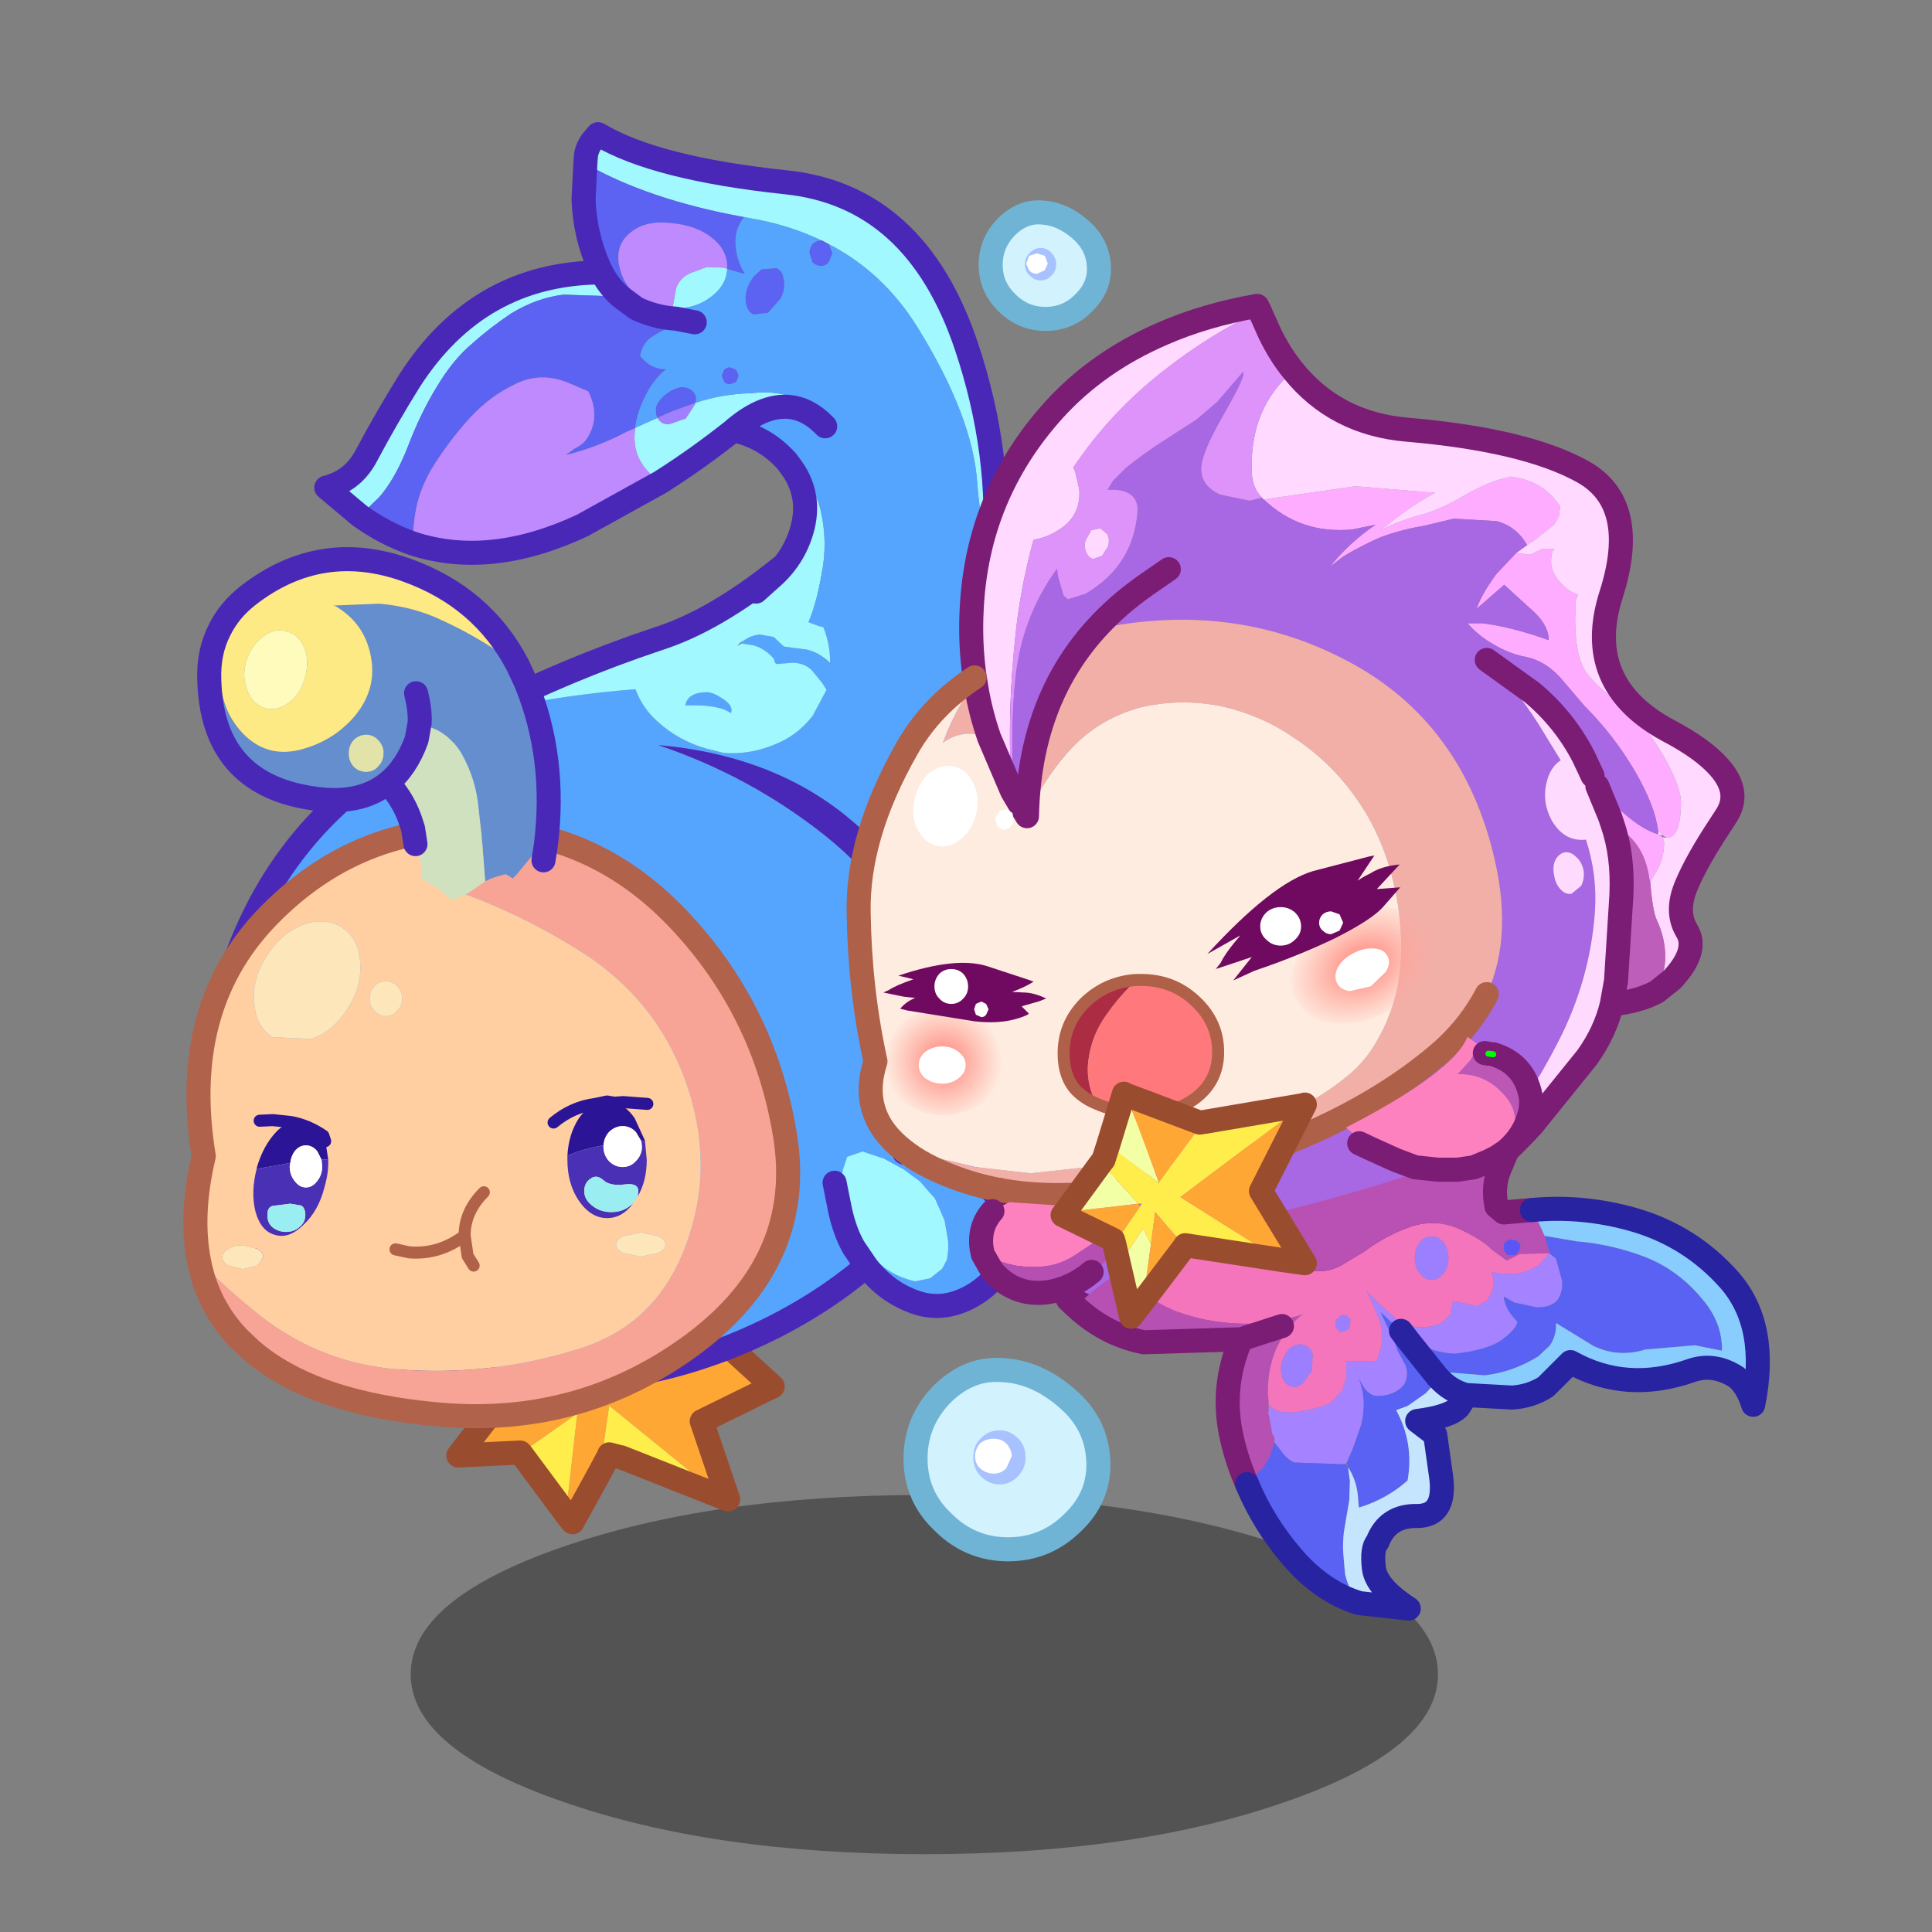 <svg xmlns:ffdec="https://www.free-decompiler.com/flash" xmlns:xlink="http://www.w3.org/1999/xlink" ffdec:objectType="frame" height="90" width="90" xmlns="http://www.w3.org/2000/svg"><rect width="100%" height="100%" fill="#808080" stroke="none"/><use ffdec:characterId="21" height="81.15" transform="translate(8.55 5.65)" width="76.8" xlink:href="#a"/><defs><g id="a" transform="translate(-8.55 -5.65)"><use ffdec:characterId="1" height="28.75" transform="matrix(.628 0 0 .582 19.132 69.642)" width="76.2" xlink:href="#b"/><use ffdec:characterId="2" height="25.95" transform="matrix(.56 0 0 .56 20.79 56.94)" width="28.15" xlink:href="#c"/><use ffdec:characterId="3" height="69.7" transform="matrix(.56 0 0 .56 9.44 25.89)" width="69.6" xlink:href="#d"/><use ffdec:characterId="4" height="50.9" transform="matrix(.56 0 0 .56 8.54 38.04)" width="51.3" xlink:href="#e"/><use ffdec:characterId="5" height="14.65" transform="matrix(.56 0 0 .56 11.788 51.032)" width="33.3" xlink:href="#f"/><use ffdec:characterId="6" height="44.25" transform="matrix(.56 0 0 .56 14.64 5.69)" width="57.7" xlink:href="#g"/><use ffdec:characterId="7" height="29.35" transform="matrix(.56 0 0 .56 9.19 25.49)" width="30.25" xlink:href="#h"/><use ffdec:characterId="8" height="14.75" transform="matrix(.56 0 0 .56 38.318 53.136)" width="16.6" xlink:href="#i"/><use ffdec:characterId="9" height="86.75" transform="matrix(.56 0 0 .56 39.44 13.69)" width="74.7" xlink:href="#j"/><use ffdec:characterId="10" height="8.8" transform="matrix(.56 0 0 .56 45.14 55.86)" width="13.2" xlink:href="#k"/><use ffdec:characterId="11" height="40.5" transform="matrix(.56 0 0 .56 49.19 52.84)" width="59.4" xlink:href="#l"/><use ffdec:characterId="12" height="12.1" transform="matrix(.56 0 0 .56 49.27 45.37)" width="13.85" xlink:href="#m"/><use ffdec:characterId="13" height="20.55" transform="matrix(.56 0 0 .56 48.94 50.39)" width="22.15" xlink:href="#n"/><use ffdec:characterId="14" height="12.05" transform="matrix(.56 0 0 .56 62.7 48.3)" width="16.4" xlink:href="#o"/><use ffdec:characterId="15" height="13.9" transform="matrix(.56 0 0 .56 41.15 39.85)" width="43" xlink:href="#p"/><use ffdec:characterId="16" height="10.85" transform="matrix(.56 0 0 .56 45.59 9.34)" width="11" xlink:href="#q"/><use ffdec:characterId="17" height="16.95" transform="matrix(.56 0 0 .56 42.09 63.24)" width="17.2" xlink:href="#r"/></g><g id="c"><path d="m6.15 10.45.05-.1.05-.05 1.6-2.6 1.9-2.75L12.3 0l13.85 12.65-5.9 2.9 2.2 6.5-.55-.2-9.35-7.6-.8 5.6-2.25 4.1-.55-.7.95-8.35-4.7 3.3-.05-.05L0 18.4l6.15-7.95" fill="#fea734" fill-rule="evenodd" transform="translate(1 1)"/><path d="m5.2 18.2 4.7-3.3-.95 8.35L5.2 18.2m6.55 1.65.8-5.6 9.35 7.6-8.35-3.3h-.05l-.95-.25v.05l-.8 1.5" fill="#ffed4b" fill-rule="evenodd" transform="translate(1 1)"/><path d="m7.15 11.45.05-.1.05-.05-.1.15L1 19.4l5.15-.25.05.05 3.75 5.05.55.7 2.25-4.1.8-1.5 1 .2 8.35 3.3.55.2-2.2-6.5 5.9-2.9L13.3 1l-2.55 4.95-1.9 2.75-1.6 2.6.55-1.1 1.05-1.5m5.7 10.85h-.05l-.95-.25v.05" fill="none" stroke="#9a4c2f" stroke-linecap="round" stroke-linejoin="round" stroke-width="2"/></g><g id="d"><path d="m22.1 12.1 1.45-.35Q29.2 10.55 35 10.1l.15.35q.55 1.3 1.65 2.3 1.8 1.65 4.15 2.3l1.4.35q2.15.15 4.1-.65 2-.75 3.3-2.45l1.15-2.15-.35-.55-.9-1.1q-.65-.6-1.6-.6l-1.2.1h-.15l-.1-.15-.1-.3q-.75-.85-1.7-1.1l-.95-.15-.1-.1.5-.3q.5-.3 1.1-.35l1.15.2.85.8 1.9.25q.85.2 1.6.8l.35.3q0-2.2-1.15-4.15L49.7 3l.3-1.95 14.6 3.3q2.1 10.75 2.9 21.85.4 5.5-.7 10.7-.95 4.45-3 8.65 0-6.15-2.1-12-2.85-7.85-9.35-13.05-6.25-4.95-15.45-5.75 7.6 2.55 13.85 7.5 6.5 5.2 9.35 13.05 2.35 6.45 2.1 13.3-5.95 10-16.8 15.1-10.6 5-22.25 3.75Q9.7 66.35 3.35 54.6q-5.8-10.8-1.5-22.3 4.05-11 14.1-16.9l.4-.2 5.75-3.1m29.1-4.2v.05h.05l-.05-.05m-9 2.95q.8.5.8 1l-.05.25q-1-.75-3.8-.65.2-1.1 1.8-1.1.5 0 1.25.5" fill="#55a5ff" fill-rule="evenodd" transform="translate(1 1)"/><path d="M62.2 48.6q.25-6.85-2.1-13.3-2.85-7.85-9.35-13.05-6.25-4.95-13.85-7.5 9.2.8 15.45 5.75 6.5 5.2 9.35 13.05 2.1 5.85 2.1 12l-1.4 2.7-.2.35" fill="#4928b7" fill-rule="evenodd" transform="translate(1 1)"/><path d="m43.85 6.3.95.15q.95.25 1.7 1.1l.1.3.1.15h.15l1.2-.1q.95 0 1.6.6l.9 1.1.35.55-1.15 2.15q-1.3 1.7-3.3 2.45-1.95.8-4.1.65l-1.4-.35q-2.35-.65-4.15-2.3-1.1-1-1.65-2.3L35 10.1q-5.8.45-11.45 1.65l-1.45.35q7.15-3.65 14.8-6.2Q41.6 4.4 47.05 0q-.2.2 2.95 1.05L49.7 3l.35.75Q51.2 5.7 51.2 7.9l-.35-.3q-.75-.6-1.6-.8l-1.9-.25-.85-.8-1.15-.2q-.6.05-1.1.35l-.5.3-.3.3.4-.2m-1.65 4.55q-.75-.5-1.25-.5-1.6 0-1.8 1.1 2.8-.1 3.8.65l.05-.25q0-.5-.8-1" fill="#a1f8ff" fill-rule="evenodd" transform="translate(1 1)"/><path d="m23.1 13.1-5.75 3.1-.4.2Q6.9 22.3 2.85 33.3q-4.3 11.5 1.5 22.3 6.35 11.75 19.8 12.85Q35.8 69.7 46.4 64.7q10.85-5.1 16.8-15.1l.2-.35 1.4-2.7q2.05-4.2 3-8.65 1.1-5.2.7-10.7-.8-11.1-2.9-21.85L51 2.05Q47.85 1.2 48.05 1 42.6 5.4 37.9 6.9q-7.65 2.55-14.8 6.2z" fill="none" stroke="#4928b7" stroke-linecap="round" stroke-linejoin="round" stroke-width="2"/></g><g id="e"><path d="M21.2.05 22.35 0H23q10.05 0 17.2 7.55 7.15 7.55 8.85 17.95 1.7 10.4-7.6 17.35-9.3 6.9-21.05 5.9-10.65-.9-15.8-5.4l-1.05-1Q1 39.65.3 35.95q2.45 2.5 5.25 4.7 5.1 3.9 11.5 4.35 7.5.55 14.6-1.65 6.35-1.85 8.9-8.05 2.7-6.55.5-13.5-2.3-7.15-8.55-11.3-4.8-3.1-10.05-5.05-2.55-2.8-1.25-5.4" fill="#f7a496" fill-rule="evenodd" transform="translate(1 1)"/><path d="M.3 35.95q-.75-3.85.4-8.7-2-12.15 5.1-19.7Q12.3.7 21.2.05q-1.3 2.6 1.25 5.4Q27.7 7.4 32.5 10.5q6.25 4.15 8.55 11.3 2.2 6.95-.5 13.5-2.55 6.2-8.9 8.05-7.1 2.2-14.6 1.65-6.4-.45-11.5-4.35-2.8-2.2-5.25-4.7m36.75-2.35-1.45.3q-.6.3-.6.7 0 .4.6.7l1.45.3 1.45-.3q.6-.3.6-.7 0-.4-.6-.7l-1.45-.3m-33.1 1.05q-.7 0-1.2.3t-.5.7q0 .4.5.7l1.2.3 1.2-.3.5-.7q0-.4-.5-.7l-1.2-.3m12.85-19.5q.4-.4.4-1t-.4-1.05q-.4-.4-.95-.4-.55 0-.95.4-.4.45-.4 1.05 0 .6.4 1 .4.45.95.45.55 0 .95-.45M13.7 11q-.15-1.9-1.55-2.8-1.4-.85-3.2-.2-1.85.75-3.05 2.65-1.2 1.95-1 3.85.15 2 1.55 2.85l3.2.15q1.85-.65 3.05-2.6 1.2-1.9 1-3.9" fill="#ffcea1" fill-rule="evenodd" transform="translate(1 1)"/><path d="M13.7 11q.2 2-1 3.9-1.2 1.95-3.05 2.6l-3.2-.15q-1.4-.85-1.55-2.85-.2-1.9 1-3.85Q7.1 8.75 8.95 8q1.8-.65 3.2.2 1.4.9 1.55 2.8m3.1 4.15q-.4.45-.95.45-.55 0-.95-.45-.4-.4-.4-1t.4-1.05q.4-.4.95-.4.55 0 .95.4.4.45.4 1.05 0 .6-.4 1M3.95 34.65l1.2.3q.5.3.5.7l-.5.7-1.2.3-1.2-.3q-.5-.3-.5-.7 0-.4.5-.7.5-.3 1.2-.3m33.1-1.05 1.45.3q.6.3.6.7 0 .4-.6.7l-1.45.3-1.45-.3q-.6-.3-.6-.7 0-.4.6-.7l1.45-.3" fill="#fde7ba" fill-rule="evenodd" transform="translate(1 1)"/><path d="M22.2 1.05 23.35 1H24q10.05 0 17.2 7.55 7.15 7.55 8.85 17.95 1.7 10.4-7.6 17.35-9.3 6.9-21.05 5.9-10.65-.9-15.8-5.4l-1.05-1Q2 40.65 1.3 36.95q-.75-3.85.4-8.7-2-12.15 5.1-19.7 6.5-6.85 15.4-7.5z" fill="none" stroke="#b1624a" stroke-linecap="round" stroke-linejoin="round" stroke-width="2"/></g><g id="f"><path d="M34.85 22.8q.95.2 1.7 1.3l.85 1.85-.3.05-.45-.75q-.45-.5-1.1-.5-.65 0-1.15.5-.4.45-.45 1.1-1.55.25-3 .85.1-1.8.95-3.1.6-.85 1.4-1.2l.5-.05 1.05-.05m-26.95 5-.75.15-2.05.35v-.05q.55-1.95 1.75-3.15.55-.5 1.05-.7 1.45.25 2.75 1.15l.15.45.05.2.2 1.3-.55.05-.35-.7q-.4-.5-.95-.5-.55 0-.95.5-.3.45-.35.95" fill="#2b1495" fill-rule="evenodd" transform="translate(-4.8 -22.2)"/><path d="m37.4 25.95.15 1.6q0 1.75-.75 3.05l.05-.45q0-.7-1.15-.55-1.2.15-1.75-.35t-1.05-.15q-.55.35-.55 1.05 0 .7.65 1.2.65.55 1.6.55.95 0 1.6-.55l.2-.15q-.9 1.2-2.15 1.2-1.35 0-2.35-1.45-.95-1.4-.95-3.4v-.35q1.45-.6 3-.85v.1q0 .7.45 1.2.5.5 1.15.5.65 0 1.1-.5.5-.5.5-1.2L37.1 26l.3-.05M7.9 27.8l-.05.3q0 .7.4 1.2.4.55.95.55.55 0 .95-.55.4-.5.4-1.2l-.05-.55.55-.05q.05 1.1-.3 2.3-.5 2-1.75 3.15-1.2 1.2-2.35.85-1.2-.3-1.65-1.95-.4-1.6.1-3.55l2.05-.35.75-.15m1.25 4.35q0-.6-.35-.8l-.9-.15-1.2.15q-.7 0-.7.7-.05.7.4 1.1.5.4 1.15.4.65 0 1.1-.4.5-.4.5-1" fill="#4930b5" fill-rule="evenodd" transform="translate(-4.8 -22.2)"/><path d="m36.8 30.6-.25.35-.15.25-.2.15q-.65.55-1.6.55-.95 0-1.6-.55-.65-.5-.65-1.2t.55-1.05q.5-.35 1.05.15t1.75.35q1.15-.15 1.15.55l-.05.45M9.15 32.15q0 .6-.5 1-.45.4-1.1.4-.65 0-1.15-.4-.45-.4-.4-1.1 0-.7.7-.7l1.2-.15.9.15q.35.2.35.8" fill="#9aedf1" fill-rule="evenodd" transform="translate(-4.8 -22.2)"/><path d="m10.5 27.55.05.55q0 .7-.4 1.2-.4.55-.95.55-.55 0-.95-.55-.4-.5-.4-1.2l.05-.3q.05-.5.35-.95.4-.5.95-.5.55 0 .95.5l.35.7M37.1 26l.05.45q0 .7-.5 1.2-.45.5-1.1.5-.65 0-1.15-.5-.45-.5-.45-1.2v-.1q.05-.65.45-1.1.5-.5 1.15-.5.65 0 1.1.5l.45.75" fill="#fff" fill-rule="evenodd" transform="translate(-4.8 -22.2)"/><path d="M33.3 22.9q-1.95.25-3.5 1.55m5.05-1.65-.6-.1-.95.2m1.55-.1.75-.05 2 .15M7.9 24.4l-1.45-.15-1.1.05M10.8 26l-.15-.45q-1.3-.9-2.75-1.15" fill="none" stroke="#2b1495" stroke-linecap="round" stroke-linejoin="round" transform="translate(-4.8 -22.2)"/><path d="m23.15 36.35-.5-.8-.25-1.7q-2.1 1.6-4.6 1.4L16.65 35M24 30.25q-1.6 1.6-1.6 3.6" fill="none" stroke="#b06249" stroke-linecap="round" stroke-linejoin="round" transform="translate(-4.8 -22.2)"/></g><g id="g"><path d="m41.8 9.15-.55-.3h-.05Q38.5 7.55 35.3 7l-.55-.1q-7.95-1.45-13.2-4.45l.05-.7q.1-.6.45-1.1L22.6 0l.1.05Q27.4 2.85 38.2 4q10.85 1.1 15.05 13.65 3 8.95 2.3 17.75-1.15-2.7-1.4-6.35-.35-5.5-4.95-12.95-2.85-4.6-7.4-6.95M38.6 27.6q1.95 1.35 2.5 3.6.65 2.65.1 5.45-.35 2.1-1.1 3.95-2.35-.9-4.35-2.55l1.45-1.3q1.85-1.7 2.45-4.15.65-2.75-1.05-5m-9.8-13.15.3-1.65q.3-.85 1.2-1.25l1.35-.5 1.45.05.25.1q-.05 1.35-1.3 2.3-1.25 1-3.05 1l-.2-.05m-3.05 9.95 1.8-.8.1.15q.35.45.95.35l1.3-.45.75-1.15.05-.15q2.25-.75 4.65-.8 2.25-.3 4.3.65 1.4.65 1.85 2.1-3.2-3.35-7.5.2l-.1.1q-2.95 2.35-6.1 4.35l-.4-.3q-2.1-1.65-1.7-4.2l.05-.05M24.4 13.45l-.1.05-4.55-.15q-2.2.25-4.35 1.55-1.8 1.2-3.3 2.55-1.55 1.3-2.9 3.55-1.35 2.2-2.4 4.95-1.05 2.7-2.4 4.25l-1.6 1.55L0 29.4q2.2-.55 3.3-2.6 1.7-3.2 3.6-6.25 5.75-9 16-9.05.6 1.15 1.5 1.95" fill="#a1f8ff" fill-rule="evenodd" transform="translate(1 1)"/><path d="M41.8 9.15q4.55 2.35 7.4 6.95 4.6 7.45 4.95 12.95.25 3.65 1.4 6.35-.3 3.45-1.1 6.85h-.1l-1.55-.05-1.05.2q-2.65.35-5.4-.1l-5.45-1.4-.8-.3q.75-1.85 1.1-3.95.55-2.8-.1-5.45-.55-2.25-2.5-3.6l-.3-.4q-1.75-1.95-4.3-2.55v-.15q4.3-3.55 7.5-.2-.45-1.45-1.85-2.1-2.05-.95-4.3-.65-2.4.05-4.65.8.15-.5-.15-.9-.35-.4-1.05-.4-.6.1-1.2.55-.6.45-.85 1.05-.1.55.1.95l-1.8.8-.05-.15q.2-1.2.75-2.3.65-1.45 1.8-2.4h-.35q-1.05-.15-1.8-1.1.15-.95.85-1.5 1.2-.85 2.55-1.15l1.15-.15-1.55-.3-.3-.85h.2q1.8 0 3.05-1 1.25-.95 1.3-2.3l1.35.4h.1q-.65-1.05-.75-2.25-.15-1.4.7-2.45l.55.1q3.2.55 5.9 1.85h-.05q-.4 0-.7.3-.25.3-.25.75l.25.75q.3.3.7.3.4 0 .65-.3l.3-.75-.3-.75m-5.6 2.1-.65.6-.35.55q-.4.85-.3 1.55.1.8.65 1.05l1.2-.15 1.05-1.2q.4-.8.25-1.5-.05-.75-.6-1l-1.25.1m-2.6 8.15q-.3 0-.5.2l-.2.5.2.5q.2.2.5.2l.5-.2.2-.5-.2-.5-.5-.2" fill="#55a5ff" fill-rule="evenodd" transform="translate(1 1)"/><path d="M41.2 8.85h.05l.55.3.3.75-.3.75q-.25.3-.65.3t-.7-.3l-.25-.75q0-.45.25-.75.3-.3.7-.3h.05m-19.65-6.4q5.25 3 13.2 4.45-.85 1.05-.7 2.45.1 1.2.75 2.25h-.1l-1.35-.4v-.15q0-1.45-1.3-2.45-1.25-1-3.35-1.2-2.1-.25-3.35.75-1.3 1-1 2.7.3 1.65 1.55 2.65v.1l-1.45-.1 1.35 1q1.6.75 3.3.85l.4.45q-1.35.3-2.55 1.15-.7.55-.85 1.5.75.95 1.8 1.1h.35q-1.15.95-1.8 2.4-.55 1.1-.75 2.3v.2l-.8.35q-2.35 1.25-5 1.9l.75-.55q.55-.25.9-.65 1.35-1.85.25-4.1l-1.4-.6q-2.4-1.1-4.6-.05-2.15 1-3.85 2.85-1.55 1.7-2.85 3.7-1.25 1.9-1.65 3.95-.25 1.4-.25 2.8-2.3-.8-4.4-2.3l1.6-1.55q1.35-1.55 2.4-4.25Q7.85 23.2 9.2 21q1.35-2.25 2.9-3.55 1.5-1.35 3.3-2.55 2.15-1.3 4.35-1.55l4.55.15h.15l-.05-.05q-.9-.8-1.5-1.95l-.15-.3Q21.5 8.45 21.4 5.4l.15-2.95m14.65 8.8 1.25-.1q.55.25.6 1 .15.7-.25 1.5l-1.05 1.2-1.2.15q-.55-.25-.65-1.05-.1-.7.3-1.55l.35-.55.65-.6M27.55 23.6q-.2-.4-.1-.95.25-.6.85-1.05.6-.45 1.2-.55.7 0 1.05.4.3.4.15.9l-.8.3q-1.2.4-2.35.95m6.05-4.2.5.2.2.5-.2.5-.5.2q-.3 0-.5-.2l-.2-.5.2-.5q.2-.2.5-.2" fill="#5c62f2" fill-rule="evenodd" transform="translate(1 1)"/><path d="M25.9 13.5q-1.25-1-1.55-2.65-.3-1.7 1-2.7 1.25-1 3.35-.75 2.1.2 3.35 1.2 1.3 1 1.3 2.45v.15l-.25-.1-1.45-.05-1.35.5q-.9.4-1.2 1.25l-.3 1.65v.05l-.1.7q-1.85-.15-2.3-.85l-.5-.85M7.2 34.05q0-1.4.25-2.8.4-2.05 1.65-3.95 1.3-2 2.85-3.7 1.7-1.85 3.85-2.85 2.2-1.05 4.6.05l1.4.6q1.1 2.25-.25 4.1-.35.4-.9.65l-.75.55q2.65-.65 5-1.9l.8-.35q-.4 2.55 1.7 4.2l.4.3-6.5 3.6q-7.7 3.6-14.1 1.5" fill="#bf8afe" fill-rule="evenodd" transform="translate(1 1)"/><path d="m30.7 22.35-.05.15-.75 1.15-1.3.45q-.6.1-.95-.35l-.1-.15q1.15-.55 2.35-.95l.8-.3" fill="#a180ff" fill-rule="evenodd" transform="translate(1 1)"/><path d="m25.9 13.5.5.85q.45.7 2.3.85l.1-.7v-.05l.2.05h-.2l.3.85q-1.7-.1-3.3-.85l-1.35-1 1.45.1v-.1" fill="#fff" fill-rule="evenodd" transform="translate(1 1)"/><path d="M56.55 36.4q.7-8.8-2.3-17.75Q50.05 6.1 39.2 5 28.4 3.85 23.7 1.05L23.6 1l-.55.65q-.35.5-.45 1.1l-.05.7-.15 2.95q.1 3.05 1.35 5.8l.15.3q-10.25.05-16 9.05Q6 24.6 4.3 27.8 3.2 29.85 1 30.4l2.8 2.35q2.1 1.5 4.4 2.3 6.4 2.1 14.1-1.5l6.5-3.6q3.15-2 6.1-4.35l.1-.1q4.3-3.55 7.5-.2m12.85 17.95h.1q.8-3.4 1.1-6.85M30.1 16.35l1.55.3m3.35 9q2.55.6 4.3 2.55l.3.4q1.7 2.25 1.05 5-.6 2.45-2.45 4.15l-1.45 1.3M25.45 14.5l1.35 1q1.6.75 3.3.85m-4.65-1.85-.05-.05q-.9-.8-1.5-1.95M35 25.65l-.1-.05" fill="none" stroke="#4928b7" stroke-linecap="round" stroke-linejoin="round" stroke-width="2"/></g><g id="h"><path d="m10.4 3.85 3.75-.15q2.9.25 5.35 1.45Q22 6.3 24.35 7.9l1.3.9.7 1.5Q28.9 16.55 28 23.75l-.15.1-1.1.95-1.2 1.45-.3.3-.6-.35-.55.15q-.6.15-1.15.45l-.3-3.9-.25-2.15q-.2-2.4-1.4-4.55-.8-1.35-2.05-2l-1.45-.6q.05-1.05-.3-2.45.35 1.4.3 2.45l-.25 1.4q-.85 2.35-2.4 3.6-2.4 1.95-6.5 1.25Q.25 18.55 0 10.1q-.1-2.35.85-4.2l.1 3.25q-.2 3.15 1.8 5.3 2 2.1 4.8 1.4 2.75-.7 4.55-2.8 1.85-2.25 1.35-4.9-.5-2.85-3.05-4.3m2.65 10.75q-.6 0-1.05.45-.4.45-.4 1.1 0 .65.4 1.1.45.45 1.05.45.6 0 1-.45.45-.45.45-1.1 0-.65-.45-1.1-.4-.45-1-.45" fill="#658ecf" fill-rule="evenodd" transform="translate(1 1)"/><path d="m25.65 8.8-1.3-.9Q22 6.3 19.5 5.15q-2.45-1.2-5.35-1.45l-3.75.15q2.55 1.45 3.05 4.3.5 2.65-1.35 4.9-1.8 2.1-4.55 2.8-2.8.7-4.8-1.4-2-2.15-1.8-5.3L.85 5.9q.8-1.65 2.4-2.9 6-4.65 13.15-2.1 6.3 2.25 9.25 7.9M10.4 3.85l-.1-.05.05.05h.05m-5.95 2.6q-1 .75-1.4 2.1Q2.7 9.9 3.2 11q.45 1.1 1.45 1.4 1.05.25 2-.5.95-.7 1.3-2.05.4-1.35-.05-2.5Q7.45 6.25 6.4 6q-1-.3-1.95.45" fill="#feea84" fill-rule="evenodd" transform="translate(1 1)"/><path d="M14.85 18.6q1.55-1.25 2.4-3.6l.25-1.4 1.45.6q1.25.65 2.05 2 1.2 2.15 1.4 4.55l.25 2.15.3 3.9-1.45 1-1.3.55-.4-.3-.7-.6q-.35-.25-.7-.4l-.7-.45-.1-1.25-.25-1.1-.2-.55-.2-1.3-.1-.3q-.6-2-2-3.5" fill="#d0e1c0" fill-rule="evenodd" transform="translate(1 1)"/><path d="M4.45 6.45Q5.4 5.7 6.4 6q1.05.25 1.5 1.35.45 1.15.05 2.5-.35 1.35-1.3 2.05-.95.75-2 .5-1-.3-1.45-1.4-.5-1.1-.15-2.45.4-1.35 1.4-2.1" fill="#fffbbc" fill-rule="evenodd" transform="translate(1 1)"/><path d="M13.05 14.6q.6 0 1 .45.45.45.45 1.1 0 .65-.45 1.1-.4.45-1 .45T12 17.25q-.4-.45-.4-1.1 0-.65.4-1.1.45-.45 1.05-.45" fill="#e2e3a9" fill-rule="evenodd" transform="translate(1 1)"/><path d="M26.65 9.8Q23.7 4.15 17.4 1.9 10.25-.65 4.25 4q-1.6 1.25-2.4 2.9Q.9 8.75 1 11.1q.25 8.45 8.35 9.75 4.1.7 6.5-1.25 1.55-1.25 2.4-3.6l.25-1.4q.05-1.05-.3-2.45M29 24.75q.9-7.2-1.65-13.45l-.7-1.5m-10.8 9.8q1.4 1.5 2 3.5l.1.3.2 1.3m10.65 1.35.2-1.3" fill="none" stroke="#4928b7" stroke-linecap="round" stroke-linejoin="round" stroke-width="2"/></g><g id="i"><path d="m1.65 8.25.85.25 1.3 1.1q1.3 1.1 2.95 1.45L8 10.8l1-.8.4-.75.1-.8v-.7L9.2 6l-.8-1.85-1.25-1.4-1.35-1-1.65-.9-.6-.2L2.8.4q-.55-.3.4-.4l2.65.35 2.9.65q2.3.7 4.1 2.25Q15 5.1 14.6 7.85q-.4 2.7-2.85 4.25-2.5 1.55-4.95.7-2.45-.85-4.1-3L1.65 8.25" fill="#55a5ff" fill-rule="evenodd" transform="translate(.95 .65)"/><path d="m2.8.4.75.25.6.2 1.65.9 1.35 1 1.25 1.4L9.2 6l.3 1.75v.7l-.1.8L9 10l-1 .8-1.25.25Q5.1 10.7 3.8 9.6L2.5 8.5l-.85-.25Q.9 6.95.5 5.1L.05 2.85q-.1-.35.15.35.2.65.25.25L.55 3l.2-1.25L1.1.7 2.4.25l.4.15" fill="#a1f8ff" fill-rule="evenodd" transform="translate(.95 .65)"/><path d="m2.6 8.9 1.05 1.55q1.65 2.15 4.1 3 2.45.85 4.95-.7 2.45-1.55 2.85-4.25.4-2.75-1.75-4.6Q12 2.35 9.7 1.65L6.8 1M1 3.5l.45 2.25Q1.85 7.6 2.6 8.9" fill="none" stroke="#4928b7" stroke-linecap="round" stroke-linejoin="round" stroke-width="2"/><path d="m8.75 1 2.3.35" fill="none" stroke="#4928b7" stroke-linecap="round" stroke-linejoin="round" transform="translate(.95 .65)"/></g><g id="j"><path d="m33.7 16.1 7.65-1.1 6.6.55q-1.2.65-2.3 1.4l-2.25 1.7q1.85-.9 3.85-1.4 1.55-.55 2.9-1.35 1.35-.8 2.8-1.35l1.3-.35q2.75.35 4.1 2.5l-.1.8-.4.7-1.65 1.3-.3.2-.3.2q-.85-1.55-2.55-2l-3.55-.2-2.5.6q-1.85.3-3.6.95-1.6.7-3.1 1.6l-1.1.85q1.6-2 3.8-3.5l-1.95.4q-4.3.4-7.35-2.5m21 4.45 1.15.15 1.05-.5h1q-.3.15-.3 1.1 0 .95.95 1.9.65.65 1.3.8l-.2.5-.05 1.6q0 3 .9 4.35.65 1 3.7 3.45 1.25 1 2.7 3.45 1.5 2.6 1.5 3.95 0 2.95-1.2 2.95l-.3-.2-.4-.4q-.25-2.05-1.9-4.9-1.75-3-4.2-5.45l-2.05-2.4q-1.3-1.4-2.85-1.7-1.35-.25-2.7-1.05-1.3-.75-2.15-1.75h1.25q2.4.3 5.5 1.4 0-1.3-1.45-2.55L53.7 23.2l-2.3 2q.4-1.2 1.65-2.9l1.65-1.75M66.9 44.2l.1.45q0 1.1-.45 2.05l-.7 1.25-.05-.15q-.25-1.85-1.1-3-.7-.95-2-1.7l-.2-.6-1.05-2.55q2.95 3.4 5.05 4h.05l.05.05.3.2" fill="#feacff" fill-rule="evenodd" transform="translate(1 1)"/><path d="m55.6 19.9.3-.2.3-.2 1.65-1.3.4-.7.1-.8q-1.35-2.15-4.1-2.5l-1.3.35q-1.45.55-2.8 1.35-1.35.8-2.9 1.35-2 .5-3.85 1.4l2.25-1.7q1.1-.75 2.3-1.4l-6.6-.55-7.65 1.1h-.05l-.1-.15q-.8-.8-.85-2.1-.2-5.35 3.45-8.45 3.55 4.4 9.5 4.9 9.85.85 14.6 3.5T62.6 24q-2.4 7.45 4.7 11.3 2.95 1.55 4.3 3.1 1.85 2.1.55 4.05l-.55.85q-1.85 2.8-2.7 4.8-1 2.25 0 3.9t-1.25 4.05l-1.25 1q.7-1.7.7-2.85 0-1.6-.7-3.1-.35-.7-.55-3.15l.7-1.25q.45-.95.45-2.05l-.1-.45.3.05q1.2 0 1.2-2.95 0-1.35-1.5-3.95-1.45-2.45-2.7-3.45-3.05-2.45-3.7-3.45-.9-1.35-.9-4.35l.05-1.6.2-.5q-.65-.15-1.3-.8-.95-.95-.95-1.9t.3-1.1h-1l-1.05.5-1.15-.15.9-.65m10.9 23.75.4.4-.3-.05-.05-.05h-.05v-.3M33.35.4q-4.15 2-7.8 4.85-4.55 3.5-7.7 8.2l.15.3.35 1.5q.15 1.95-1.3 3.1-1.2.9-2.5 1.1Q13.4 23.6 13 27.8q-.5 4.8-.4 9.7l.15 2.85-1.9-4.45-.15-.45q-.7-2.15-1-4.3l-.05-.25q-.4-2.8-.25-5.65.45-9.5 6.8-16.55 3.65-4.05 9.1-6.4Q28.85.75 33.15 0l.2.4M20.75 20l-.5.8-.75.25q-.4-.1-.6-.6-.15-.4-.05-.9l.5-.9.75-.15.6.5q.2.45.05 1" fill="#ffd9ff" fill-rule="evenodd" transform="translate(1 1)"/><path d="M33.7 16.1q3.05 2.9 7.35 2.5l1.95-.4q-2.2 1.5-3.8 3.5l1.1-.85q1.5-.9 3.1-1.6 1.75-.65 3.6-.95l2.5-.6 3.55.2q1.7.45 2.55 2l-.9.65-1.65 1.75Q51.8 24 51.4 25.2l2.3-2 2.25 2.05q1.45 1.25 1.45 2.55-3.1-1.1-5.5-1.4h-1.25q.85 1 2.15 1.75 1.35.8 2.7 1.05 1.55.3 2.85 1.7l2.05 2.4q2.45 2.45 4.2 5.45 1.65 2.85 1.9 4.9v.3q-2.1-.6-5.05-4l-.4-.85-.75-1.6q-1.6-3.1-4.3-5.35l-3.75-2.7q2.8 2.75 4.8 6.15l1.35 2.2q-.85.55-1.15 1.75-.45 1.65.4 3.25 1.05 1.8 2.85 1.6.95 2.9.75 5.95-.4 5.7-3.05 10.85-2.55 5-6.1 9.35-3.45 4.2-7.9 7.15l-.2.15-4.7 2.65-.5.25q-3.15 1.5-6.3 2.6-3.05 1.1-6.3 1.4-3.5.15-6.8-1.3-2.6-1.15-4.35-2.95-1.4-1.55-2.15-3.5l-1.15-3.45q7.1 1.3 16.55-1.45 12.3-3.45 19.75-9.7 2.65-2.2 4.2-5.15 2.3-4.95.45-12.05-2.85-11-12.4-15.85-9.45-4.85-20.6-2.45Q14.2 33 14 42.45l-1.05-1.75q-.35-4.65.05-9.35.45-5.3 3.5-9.5l.1.7.45 1.55.35.3 1.45-.45Q22.9 21.6 23.2 17q0-1.6-1.9-1.7h-.6l.45-.75 1.1-1.1q1.25-1 2.6-1.9l3.25-2.1L29.8 8 32 5.45v.25q0 .5-1.75 3.55t-1.75 4.3q0 1.45 1.6 2.15l2.4.5 1.05-.25.1.15h.05m26.6 30.85q-.15-.7-.6-1.1-.45-.45-.95-.4-.5.1-.8.65-.25.55-.1 1.25.1.7.5 1.15.45.5.95.4l.8-.65q.3-.6.2-1.3M25.8 21.9l-1.95 1.35Q21.5 24.9 19.7 26.9q1.8-2 4.15-3.65l1.95-1.35" fill="#a867e3" fill-rule="evenodd" transform="translate(1 1)"/><path d="M36.15 5.4q-3.65 3.1-3.45 8.45.05 1.3.85 2.1l-1.05.25-2.4-.5q-1.6-.7-1.6-2.15 0-1.25 1.75-4.3T32 5.7v-.25L29.8 8l-1.7 1.45-3.25 2.1q-1.35.9-2.6 1.9l-1.1 1.1-.45.75h.6q1.9.1 1.9 1.7-.3 4.6-4.35 6.95l-1.45.45-.35-.3-.45-1.55-.1-.7q-3.05 4.2-3.5 9.5-.4 4.7-.05 9.35l-.2-.35-.15-2.85q-.1-4.9.4-9.7.4-4.2 1.55-8.35 1.3-.2 2.5-1.1 1.45-1.15 1.3-3.1l-.35-1.5-.15-.3q3.15-4.7 7.7-8.2Q29.2 2.4 33.35.4l.85 1.9q.85 1.75 1.95 3.1M20.75 20q.15-.55-.05-1l-.6-.5-.75.15-.5.9q-.1.5.05.9.2.5.6.6l.75-.25.5-.8" fill="#de93fb" fill-rule="evenodd" transform="translate(1 1)"/><path d="m3.75 70.25 6.05 1.4 4.5.5 6.5-.7 6.5-1.15 4.15-1.3 4.3-1.85q2.75-1.3 5.05-3.2 1.4-1.2 2.25-2.7 1.85-3.15 2.05-6.75.2-3.6-.8-7.3-1-3.65-3.1-6.5-2.05-2.85-5.1-4.85-2.8-1.9-6.2-2.6-3.25-.6-6.45.15-3.7 1-6.15 3.85-2 2.3-3.3 5.2.2-9.45 5.7-15.55 11.15-2.4 20.6 2.45 9.55 4.85 12.4 15.85 1.85 7.1-.45 12.05-1.55 2.95-4.2 5.15-7.45 6.25-19.75 9.7-9.45 2.75-16.55 1.45-2.15-.4-4.05-1.15-2.45-.95-3.95-2.15m7.1-34.35q-2.15-.8-3.85.45l.4-1.05q.95-2.15 2.3-4.15.3 2.15 1 4.3l.15.45" fill="#f1afa8" fill-rule="evenodd" transform="translate(1 1)"/><path d="M14 42.45q1.3-2.9 3.3-5.2 2.45-2.85 6.15-3.85 3.2-.75 6.45-.15 3.4.7 6.2 2.6 3.05 2 5.1 4.85 2.1 2.85 3.1 6.5 1 3.7.8 7.3-.2 3.6-2.05 6.75-.85 1.5-2.25 2.7-2.3 1.9-5.05 3.2L31.45 69l-4.15 1.3-6.5 1.15-6.5.7-4.5-.5-6.05-1.4q-3.8-2.95-2.35-7.4-1.3-5.9-1.4-12.3-.15-6.4 4-13.7 2-3.55 5.65-5.95l.05.25q-1.35 2-2.3 4.15L7 36.35q1.7-1.25 3.85-.45l1.9 4.45.2 2.1V40.7L14 42.45" fill="#ffece0" fill-rule="evenodd" transform="translate(1 1)"/><path d="M44.2 77.7q4.45-2.95 7.9-7.15 3.55-4.35 6.1-9.35 2.65-5.15 3.05-10.85.2-3.05-.75-5.95-1.8.2-2.85-1.6-.85-1.6-.4-3.25.3-1.2 1.15-1.75l-1.35-2.2q-2-3.4-4.8-6.15l3.75 2.7q2.7 2.25 4.3 5.35l.75 1.6.4.85 1.05 2.55.2.6q.9 2.6.75 5.9L63 56.15l-.35 1.95q-.55 2.3-2.05 4.4L56 68.2q-2.45 2.65-5.35 4.95-2.8 2.3-5.9 4.2-.3.2-.55.35m16.1-30.75q.1.7-.2 1.3l-.8.65q-.5.1-.95-.4-.4-.45-.5-1.15-.15-.7.1-1.25.3-.55.8-.65.5-.05.95.4.45.4.6 1.1" fill="#ffdaff" fill-rule="evenodd" transform="translate(1 1)"/><path d="M65.85 47.95q.2 2.45.55 3.15.7 1.5.7 3.1 0 1.15-.7 2.85-1.45.8-3.75 1.05l.35-1.95.45-7.15q.15-3.3-.75-5.9 1.3.75 2 1.7.85 1.15 1.1 3l.05.15" fill="#be5ebb" fill-rule="evenodd" transform="translate(1 1)"/><path d="m67.4 58.05 1.25-1q2.25-2.4 1.25-4.05t0-3.9q.85-2 2.7-4.8l.55-.85q1.3-1.95-.55-4.05-1.35-1.55-4.3-3.1-7.1-3.85-4.7-11.3 2.4-7.55-2.35-10.2-4.75-2.65-14.6-3.5-5.95-.5-9.5-4.9-1.1-1.35-1.95-3.1l-.85-1.9-.2-.4q-4.3.75-7.85 2.3-5.45 2.35-9.1 6.4-6.35 7.05-6.8 16.55-.15 2.85.25 5.65l.05.25q.3 2.15 1 4.3l.15.45 1.9 4.45.2.35L15 43.45q.2-9.45 5.7-15.55 1.8-2 4.15-3.65l1.95-1.35m26.45 7.55 3.75 2.7q2.7 2.25 4.3 5.35l.75 1.6m1.65 4-.2-.6-1.05-2.55M45.2 78.7q.25-.15.55-.35 3.1-1.9 5.9-4.2 2.9-2.3 5.35-4.95l4.6-5.7q1.5-2.1 2.05-4.4l.35-1.95.45-7.15q.15-3.3-.75-5.9m3.7 13.95q-1.45.8-3.75 1.05m-50.9 15.45L13.9 78q.75 1.95 2.15 3.5 1.75 1.8 4.35 2.95 3.3 1.45 6.8 1.3 3.25-.3 6.3-1.4 3.15-1.1 6.3-2.6l.5-.25 4.7-2.65.2-.15" fill="none" stroke="#7b1c75" stroke-linecap="round" stroke-linejoin="round" stroke-width="2"/><path d="M4.75 71.25q1.5 1.2 3.95 2.15 1.9.75 4.05 1.15 7.1 1.3 16.55-1.45 12.3-3.45 19.75-9.7 2.65-2.2 4.2-5.15M10.65 31.9Q7 34.3 5 37.85q-4.15 7.3-4 13.7.1 6.4 1.4 12.3-1.45 4.45 2.35 7.4" fill="none" stroke="#af6048" stroke-linecap="round" stroke-linejoin="round" stroke-width="2"/><path d="M8.5 44.35q-.95.8-2 .55-1-.2-1.6-1.35-.55-1.1-.25-2.5.3-1.4 1.25-2.2 1-.75 2-.55 1.05.25 1.6 1.35.6 1.1.3 2.5t-1.3 2.2m4.05-.9-.6.15-.45-.35-.15-.65.4-.6.6-.15.45.35.1.7-.35.55" fill="#fff" fill-rule="evenodd" transform="translate(1 1)"/><path d="M10.6 66q-1.45 1.3-3.55 1.3-2.1 0-3.6-1.3Q2 64.75 2 62.9t1.45-3.15q1.5-1.25 3.6-1.25t3.55 1.25q1.5 1.3 1.5 3.15 0 1.85-1.5 3.1" fill="url(#s)" fill-rule="evenodd" transform="translate(1 1)"/><path d="M8.3 64.25q-.55.45-1.35.45t-1.4-.45Q5 63.8 5 63.15q0-.65.55-1.1.6-.45 1.4-.45.8 0 1.35.45.6.45.6 1.1 0 .65-.6 1.1" fill="#fff" fill-rule="evenodd" transform="translate(1 1)"/><path d="M47.2 55.55q-.95 2-3.25 3.2-2.3 1.2-4.5.9-2.2-.25-3.05-1.9-.85-1.6.1-3.6 1.05-1.95 3.35-3.15t4.4-.95q2.3.3 3.15 1.9.85 1.65-.2 3.6" fill="url(#t)" fill-rule="evenodd" transform="translate(1 1)"/><path d="m43.85 55.4-1.25 1.2-1.75.4q-.75-.1-1.05-.65-.3-.6.05-1.3.4-.75 1.3-1.2.85-.45 1.7-.4.85.05 1.15.65.3.55-.15 1.3" fill="#fff" fill-rule="evenodd" transform="translate(1 1)"/></g><g id="k"><path d="m11.65.75-.6 1.05-1.5 1.45-1.8 1.2q-1.5.95-3.35.95T1 4.7l-.85-.35-.1-.5q-.25-1.8.9-3.1L2.35 0l7.3.5 2.1-.45-.1.7" fill="#fd81bf" fill-rule="evenodd" transform="translate(1 .25)"/><path d="M.15 4.35 1 4.7q1.55.7 3.4.7 1.85 0 3.35-.95l1.8-1.2 1.5-1.45.6-1.05.3.4q.35.45.25 1.25l-.25.35q-.8 1.6-2.25 2.7l-.5.35Q7.55 7.2 5.5 7.5 2.8 7.85.95 5.75l-.8-1.4" fill="#b64fb2" fill-rule="evenodd" transform="translate(1 .25)"/><path d="m1.15 4.6.8 1.4Q3.8 8.1 6.5 7.75q2.05-.3 3.7-1.7M1.95 1Q.8 2.3 1.05 4.1l.1.5" fill="none" stroke="#7b1c75" stroke-linecap="round" stroke-linejoin="round" stroke-width="2"/></g><g id="l"><path d="M4.5 10.35q2 2.55 5.15 3.6 5.05 1.6 9.95 0l-.3.2q-1.4 1.25-2.1 3-.65 1.75-.55 3.65l.05.4v.85l-.05.15.05.1.05.25.25 1.35.2.35v.05l-.05.3q-.2 1.15-.95 2.15l-1.3 1.35q-.8-1.8-1.25-3.75-1-4.25.75-8.3l-8.1.25q-3.2-.65-5.65-2.95 1.75-1.75 3.8-3h.05m13.3 4.6L14.55 16l-.15.05.15-.05 3.25-1.05" fill="#b750b3" fill-rule="evenodd" transform="translate(1 1)"/><path d="M16.7 21.5v-.3l-.05-.4q-.1-1.9.55-3.65.7-1.75 2.1-3l.3-.2q-4.9 1.6-9.95 0-3.15-1.05-5.15-3.6 2-1.25 4.3-2.05l6.65-2.2q1.65 2.45 3.35 3.55 1.85 1.3 3.85.3l2-1.2q1.8-1.35 3.95-2.1 2.1-.65 4.1.3 1.95.95 2.5 1.6l1.3.95 1.1-.55 2.45-.05-.9 1q-1.75 1.1-3.9.55.45 1.25-.4 2.4l-.9.45-1.9-.45L31.8 14q-.8.95-1.75 1-1.45.25-2.7-.6l-1.4-1.25-1.1-1.1.35.7.65 1.55q.65 1.8-.2 3.55l-2.5.05v1.3l-.35 1.15-1 1.05-1.4.45-1.6.3-1.05-.05q-.65-.15-1.05-.6m5.9-6.05.45-.1q.3-.05.4-.35l.05-.6-.35-.35h-.45l-.45.45v.5l.35.45m9.05-6.15q0-.75-.4-1.3-.4-.5-1-.5t-1 .5q-.4.55-.4 1.3t.4 1.25q.4.55 1 .55t1-.55q.4-.5.4-1.25M19.7 16.55q-.55-.2-1.1.15-.5.4-.75 1.1-.25.7-.05 1.3.15.65.7.85.5.2 1.05-.25l.75-1.05.05-1.35q-.15-.55-.65-.75" fill="#f475bb" fill-rule="evenodd" transform="translate(1 1)"/><path d="m15.45 6.1 3.75-1.05Q24.95 3.6 30.45 1.7q3-1.05 6.25-1.7l-.8 1.9q-.6 1.45-.25 3.1l.6.5 1.7-.15.65-.05.6 1.15.45 1 .4 1.35v.1l-2.45.05-1.1.55-1.3-.95q-.55-.65-2.5-1.6-2-.95-4.1-.3-2.15.75-3.95 2.1l-2 1.2q-2 1-3.85-.3-1.7-1.1-3.35-3.55m21.1 2.95h.65l.35-.35.1-.55-.4-.35-.5-.05q-.3.1-.5.4v.5l.3.4" fill="#b851b3" fill-rule="evenodd" transform="translate(1 1)"/><path d="m22.6 15.45-.35-.45v-.5l.45-.45h.45l.35.35-.05.6q-.1.3-.4.35l-.45.1m9.05-6.15q0 .75-.4 1.25-.4.55-1 .55t-1-.55q-.4-.5-.4-1.25t.4-1.3q.4-.5 1-.5t1 .5q.4.55.4 1.3M19.7 16.55q.5.2.65.75l-.05 1.35-.75 1.05q-.55.45-1.05.25-.55-.2-.7-.85-.2-.6.05-1.3.25-.7.75-1.1.55-.35 1.1-.15" fill="#9c7fff" fill-rule="evenodd" transform="translate(1 1)"/><path d="M16.7 21.5q.4.45 1.05.6l1.05.05 1.6-.3 1.4-.45 1-1.05.35-1.15v-1.3l2.5-.05q.85-1.75.2-3.55l-.65-1.55-.35-.7 1.1 1.1 1.4 1.25q1.25.85 2.7.6.95-.05 1.75-1l.25-1.15 1.9.45.9-.45q.85-1.15.4-2.4 2.15.55 3.9-.55l.9-1 .55.45.5 1.8q.1.9-.35 1.6-.5.65-1.75.65l-1.85-.4-.9-.5q.1 1.05 1.15 2.1-.1.6-1.3 1.5-1.2.85-3.9 1.15-1.95-.05-3.6-1.2l-.9-.7L26 13.8l1.05 2.2.4 1.05.55 1q.45.9-.05 1.8l-.3.3q-.9.7-2.15.6-.6-.2-.95-.8l-.35-.6q.7 1.75.2 3.8l-.7 2-.5 1.15-.05.05-.1.05-.05.05-4.2-.15q-.6-.3-.95-.8l-.7-.9.05-.3v-.05l-.2-.35-.25-1.35-.05-.25-.05-.1.05-.15v-.55m8.8-8.45.5.75-.3-.45-.2-.3" fill="#a582ff" fill-rule="evenodd" transform="translate(1 1)"/><path d="M24.25 38q-3.15-.95-5.65-3.9-2.35-2.75-3.7-6l1.3-1.35q.75-1 .95-2.15l.7.9q.35.5.95.8l4.2.15.05-.05.25.3-.1-.3v-.1l.5-1.15.7-2q.5-2.05-.2-3.8l.35.6q.35.6.95.8 1.25.1 2.15-.6l.3-.3q.5-.9.05-1.8l-.55-1-.4-1.05L26 13.8l1.7 1.55.9.7q1.65 1.15 3.6 1.2 2.7-.3 3.9-1.15 1.2-.9 1.3-1.5-1.05-1.05-1.15-2.1l.9.5 1.85.4q1.25 0 1.75-.65.45-.7.35-1.6l-.5-1.8-.55-.45v-.1l-.4-1.35 2.65.45q2.95.25 5.7 1.3 2.8 1.1 4.8 3.55 1.65 1.95 1.6 4.25l-2.25-.45-4.1.35q-2.3.7-4.35-.3l-3.1-1.9q.05 1-.5 1.85l-.95.9q-2.05 1.3-4.45 1.6l-4.35-.35.2.25.2.25.1.1-.15.25-.95 1-1.5 1.05-.95.35q1.5 2.75.95 5.85l-.6.5q-1.6 1.2-3.45 1.75l-.05-.5q-.05-1.65-.85-2.85l.15 1.15-.05 1.6-.2 1.15-.25 1.5q-.1.85-.05 1.75l.15 1.75q.15.65.45 1.3l.75 1.1m6.1-19.3-2-2.5-.65-.85.65.85 2 2.5" fill="#5962f2" fill-rule="evenodd" transform="translate(1 1)"/><path d="m36.55 9.05-.3-.4v-.5q.2-.3.5-.4l.5.05.4.35-.1.55-.35.35h-.65" fill="#5c55f5" fill-rule="evenodd" transform="translate(1 1)"/><path d="M38.6 5.3q4.25-.4 8.45.8 4.7 1.35 7.95 5 3.35 3.8 2 10.4-.5-1.6-1.4-2.3-1.85-1.2-3.75-.55-5.4 1.9-10.05-.7L39.75 20q-1.25.8-2.8.9l-3.65-.2h-.15q-1.35-.35-2.3-1.4l-.1-.1-.2-.25-.2-.25 4.35.35q2.4-.3 4.45-1.6l.95-.9q.55-.85.5-1.85l3.1 1.9q2.05 1 4.35.3l4.1-.35 2.25.45q.05-2.3-1.6-4.25-2-2.45-4.8-3.55-2.75-1.05-5.7-1.3l-2.65-.45-.45-1-.6-1.15" fill="#89ccfe" fill-rule="evenodd" transform="translate(1 1)"/><path d="m33.15 20.7-.65 1q-.75.8-3.45 1.15l1.5 1.15.5 3.55q.4 3.2-2 3.2-2.45-.05-3.3 2.15-.5.55-.3 2.2.2 1.6 2.9 3.35l-4.1-.45-.75-1.1q-.3-.65-.45-1.3l-.15-1.75q-.05-.9.05-1.75l.25-1.5.2-1.15.05-1.6-.15-1.15q.8 1.2.85 2.85l.05.5q1.85-.55 3.45-1.75l.6-.5q.55-3.1-.95-5.85l.95-.35 1.5-1.05.95-1 .15-.25q.95 1.05 2.3 1.4" fill="#c5e5ff" fill-rule="evenodd" transform="translate(1 1)"/><path d="M1.65 14.35q2.45 2.3 5.65 2.95l8.1-.25.15-.05 3.25-1.05m-17.15-1.6-.65-.6M37.7 1l-.8 1.9q-.6 1.45-.25 3.1l.6.5 1.7-.15.65-.05M15.9 29.1q-.8-1.8-1.25-3.75-1-4.25.75-8.3" fill="none" stroke="#7b1c75" stroke-linecap="round" stroke-linejoin="round" stroke-width="2"/><path d="M39.6 6.3q4.25-.4 8.45.8 4.7 1.35 7.95 5 3.35 3.8 2 10.4-.5-1.6-1.4-2.3-1.85-1.2-3.75-.55-5.4 1.9-10.05-.7L40.75 21q-1.25.8-2.8.9l-3.65-.2h-.15l-.65 1q-.75.8-3.45 1.15l1.5 1.15.5 3.55q.4 3.2-2 3.2-2.45-.05-3.3 2.15-.5.55-.3 2.2.2 1.6 2.9 3.35l-4.1-.45q-3.15-.95-5.65-3.9-2.35-2.75-3.7-6m15.45-9.4.2.25.2.25m.1.1q.95 1.05 2.3 1.4m-5.45-5.35.65.85 2 2.5" fill="none" stroke="#2823a1" stroke-linecap="round" stroke-linejoin="round" stroke-width="2"/></g><g id="m"><path d="m2.75 10.3-.3-.6Q1.8 8.1 2.1 6.4q.3-1.9 1.45-3.5.9-1.3 2.05-2.45L6.05 0h.4q2.65 0 4.5 1.75 1.9 1.75 1.9 4.25T10.8 9.95q-2.1 1.45-5 1.1-1.85-.2-3.05-.75" fill="#ff787b" fill-rule="evenodd" transform="translate(.5 .5)"/><path d="M6.05 0 5.6.45Q4.45 1.6 3.55 2.9 2.4 4.5 2.1 6.4q-.3 1.7.35 3.3l.3.6Q2 10 1.45 9.55-.05 8.4 0 5.95q.05-2.45 1.9-4.2Q3.65.15 6.05 0" fill="#ac2c43" fill-rule="evenodd" transform="translate(.5 .5)"/><path d="M6.05 0Q3.65.15 1.9 1.75.05 3.5 0 5.95q-.05 2.45 1.45 3.6.55.45 1.3.75 1.2.55 3.05.75 2.9.35 5-1.1Q12.85 8.5 12.85 6t-1.9-4.25Q9.1 0 6.45 0h-.4z" fill="none" stroke="#af6048" stroke-linecap="round" stroke-linejoin="round" transform="translate(.5 .5)"/></g><g id="n"><path d="M3.8 4.25 5.1 0l.2.1L8 7.35l-.05.05L3.8 4.25m2.9 13-1 1.3-1-4.3 2-3.05.65 1.3-.65 4.75M.2 9.85l3-4.1 3.1 3.4-6.1.7" fill="#f3ffa5" fill-rule="evenodd" transform="translate(1 1)"/><path d="M3.8 4.25 7.95 7.4l.1.05-.05-.1 3.75-5L20 .95 9.8 8.6l8.25 5.2-7.85-1.2-.05.1L7.7 9.85l-.35 2.65-.65-1.3-2 3.05-.4-1.75 2.15-3.15.15-.2h-.3l-3.1-3.4.2-.25.4-1.25" fill="#ffed4b" fill-rule="evenodd" transform="translate(1 1)"/><path d="M8 7.35 5.3.1l6.1 2.3.35-.05-3.75 5m12-6.4.15-.05-3.65 7.2 3.65 6-2.1-.3L9.8 8.6 20 .95M10.15 12.7 6.7 17.25l.65-4.75.35-2.65 2.45 2.85m-5.85-.2-.1-.35L0 10.1l.2-.25 6.1-.7.15.2L4.3 12.5" fill="#fea734" fill-rule="evenodd" transform="translate(1 1)"/><path d="M6.3 1.1 6.1 1 4.8 5.25 4.4 6.5l-.2.25-3 4.1-.2.25 4.2 2.05.1.35.4 1.75 1 4.3 1-1.3 3.45-4.55.05-.1 7.85 1.2 2.1.3-3.65-6 3.65-7.2-.15.05-8.25 1.4-.35.05-6.1-2.3z" fill="none" stroke="#9a4c2f" stroke-linecap="round" stroke-linejoin="round" stroke-width="2"/></g><g id="o"><path d="m12.55 10-.7.35-1.2.5-1.35.2H7.65l-1.9-.2-1.6-.6-2.1-.95-.7-.65L0 7.55Q9 2.9 10.1 0l1 .7-.75 1.25L9.3 3.1q2.05-.05 3.5 1.35 2.05 1.9.75 4.1l-1 1.45" fill="#fd81bf" fill-rule="evenodd"/><path d="M12.25 1.45q2.35.7 3 3 .25.8.1 1.65-.4 2-2.05 3.4l-.75.5 1-1.45q1.3-2.2-.75-4.1-1.45-1.4-3.5-1.35l1.05-1.15L11.1.7q0 .35.45.65l.3.05.4.05" fill="#bc57b5" fill-rule="evenodd"/><path d="M12.25 1.45q2.35.7 3 3 .25.8.1 1.65-.4 2-2.05 3.4l-.75.5-.7.35-1.2.5-1.35.2H7.65l-1.9-.2-1.6-.6-2.1-.95-.95-.45m10.45-7.5.3.05" fill="none" stroke="#7b1c75" stroke-linecap="round" stroke-linejoin="round" stroke-width="2"/><path d="m11.85 1.4.4.05" fill="none" stroke="#0f0" stroke-linecap="round" stroke-linejoin="round" stroke-width=".5"/></g><g id="p" fill-rule="evenodd"><path d="m12.9 12.15-1.4.4.6.6-.1.1q-1.85.85-4.4.55L2 12.9l-.6-.15q.5-.6 1.25-.9l-.95-.1L0 11.4l.45-.2q.6-.4 2.05-.9L1.25 10Q6 8.4 8.6 9.2l3.5 1.15.4.15q-.8.5-1.8.85l.95.05q.85 0 1.9.5l-.65.25" fill="#700960"/><path d="M6.65 11.9q-.4.45-1 .45t-1-.45q-.4-.4-.4-1t.4-1.05q.4-.4 1-.4t1 .4q.4.45.4 1.05 0 .6-.4 1m1.9 1.35q-.15.2-.4.2l-.45-.2-.15-.45.15-.45.45-.2.4.2.2.45-.2.45" fill="#fff"/><path d="M28.05 8.95q.4-.85 1.65-2.3L26.95 8.2q5.4-5.9 8.8-6.9l4.6-1.2.5-.1-1.4 2.1q.5-.35 1.05-.6.9-.6 2.45-.75l-.6.65-1.3 1.4L43 2.65l-1.4 1.6q-.9 1.05-3.95 2.6-3.1 1.5-6.8 2.75l-1.75.8 1.55-1.95-3 1 .4-.5" fill="#700960"/><path d="M34.25 7q-.5.5-1.2.5t-1.2-.5q-.5-.45-.5-1.1 0-.65.5-1.15.5-.45 1.2-.45t1.2.45q.5.5.5 1.15 0 .65-.5 1.1m3.7-.75-.7.3q-.4 0-.7-.3-.3-.25-.3-.65t.3-.7q.3-.25.7-.25l.7.25.3.7-.3.65" fill="#fff"/></g><g id="q"><path d="M7.75 7.5q-1.3 1.35-3.2 1.35-1.85 0-3.2-1.35Q0 6.2 0 4.35q0-1.85 1.35-3.2Q2.7-.15 4.3 0q1.65.1 3.15 1.4Q8.9 2.65 9 4.45 9.1 6.2 7.75 7.5" fill="#d2f2fe" fill-rule="evenodd" transform="translate(1 1)"/><path d="M8.75 8.5q-1.3 1.35-3.2 1.35-1.85 0-3.2-1.35Q1 7.2 1 5.35q0-1.85 1.35-3.2Q3.7.85 5.3 1q1.65.1 3.15 1.4Q9.9 3.65 10 5.45q.1 1.75-1.25 3.05z" fill="none" stroke="#70b4d5" stroke-linecap="round" stroke-linejoin="round" stroke-width="2"/><path d="M2.85 4.3q0-.55.4-.95.4-.4.9-.4.55 0 .9.4.4.4.4.95 0 .6-.4.95-.35.4-.9.4-.5 0-.9-.4-.4-.35-.4-.95" fill="#a8c2ff" fill-rule="evenodd" transform="translate(1 1)"/><path d="m4.5 4.8-.65.3q-.4 0-.65-.3l-.25-.55.25-.65.65-.2.65.2.25.65-.25.55" fill="#fff" fill-rule="evenodd" transform="translate(1 1)"/></g><g id="r"><path d="M13.1 12.7q-2.25 2.25-5.4 2.25-3.15 0-5.4-2.25Q0 10.55 0 7.4t2.3-5.45Q4.55-.2 7.3.05q2.75.15 5.25 2.3 2.5 2.1 2.65 5.2.15 3-2.1 5.15" fill="#d2f2fe" fill-rule="evenodd" transform="translate(1 1)"/><path d="M14.1 13.7q-2.25 2.25-5.4 2.25-3.15 0-5.4-2.25Q1 11.55 1 8.4t2.3-5.45q2.25-2.15 5-1.9 2.75.15 5.25 2.3 2.5 2.1 2.65 5.2.15 3-2.1 5.15z" fill="none" stroke="#70b4d5" stroke-linecap="round" stroke-linejoin="round" stroke-width="2"/><path d="M4.8 7.3q0-1 .65-1.6.65-.65 1.55-.65.85 0 1.5.65.65.6.65 1.6 0 .95-.65 1.6-.65.65-1.5.65-.9 0-1.55-.65T4.8 7.3" fill="#a8c2ff" fill-rule="evenodd" transform="translate(1 1)"/><path d="M7.55 8.2q-.4.45-1.05.45T5.35 8.2q-.4-.4-.4-1 0-.55.4-1.05.5-.4 1.15-.4.65 0 1.05.4.45.5.45 1.05l-.45 1" fill="#fff" fill-rule="evenodd" transform="translate(1 1)"/></g><radialGradient cx="0" cy="0" gradientTransform="matrix(.006 0 0 .006 7.05 62.9)" gradientUnits="userSpaceOnUse" id="s" r="819.2" spreadMethod="pad"><stop offset=".29" stop-color="#ffa196"/><stop offset="1" stop-color="#ffa89d" stop-opacity="0"/></radialGradient><radialGradient cx="0" cy="0" gradientTransform="matrix(.007 -.004 .003 .005 41.9 54.85)" gradientUnits="userSpaceOnUse" id="t" r="819.2" spreadMethod="pad"><stop offset=".29" stop-color="#ffa196"/><stop offset="1" stop-color="#ffa89d" stop-opacity="0"/></radialGradient><path d="M26.95 10.15Q15.8 14.4 0 14.4q-15.75 0-26.95-4.25Q-38.1 5.95-38.1 0t11.15-10.15q11.2-4.2 26.95-4.2 15.8 0 26.95 4.2Q38.1-5.95 38.1 0T26.95 10.15" fill-opacity=".353" fill-rule="evenodd" transform="translate(38.1 14.35)" id="b"/></defs></svg>